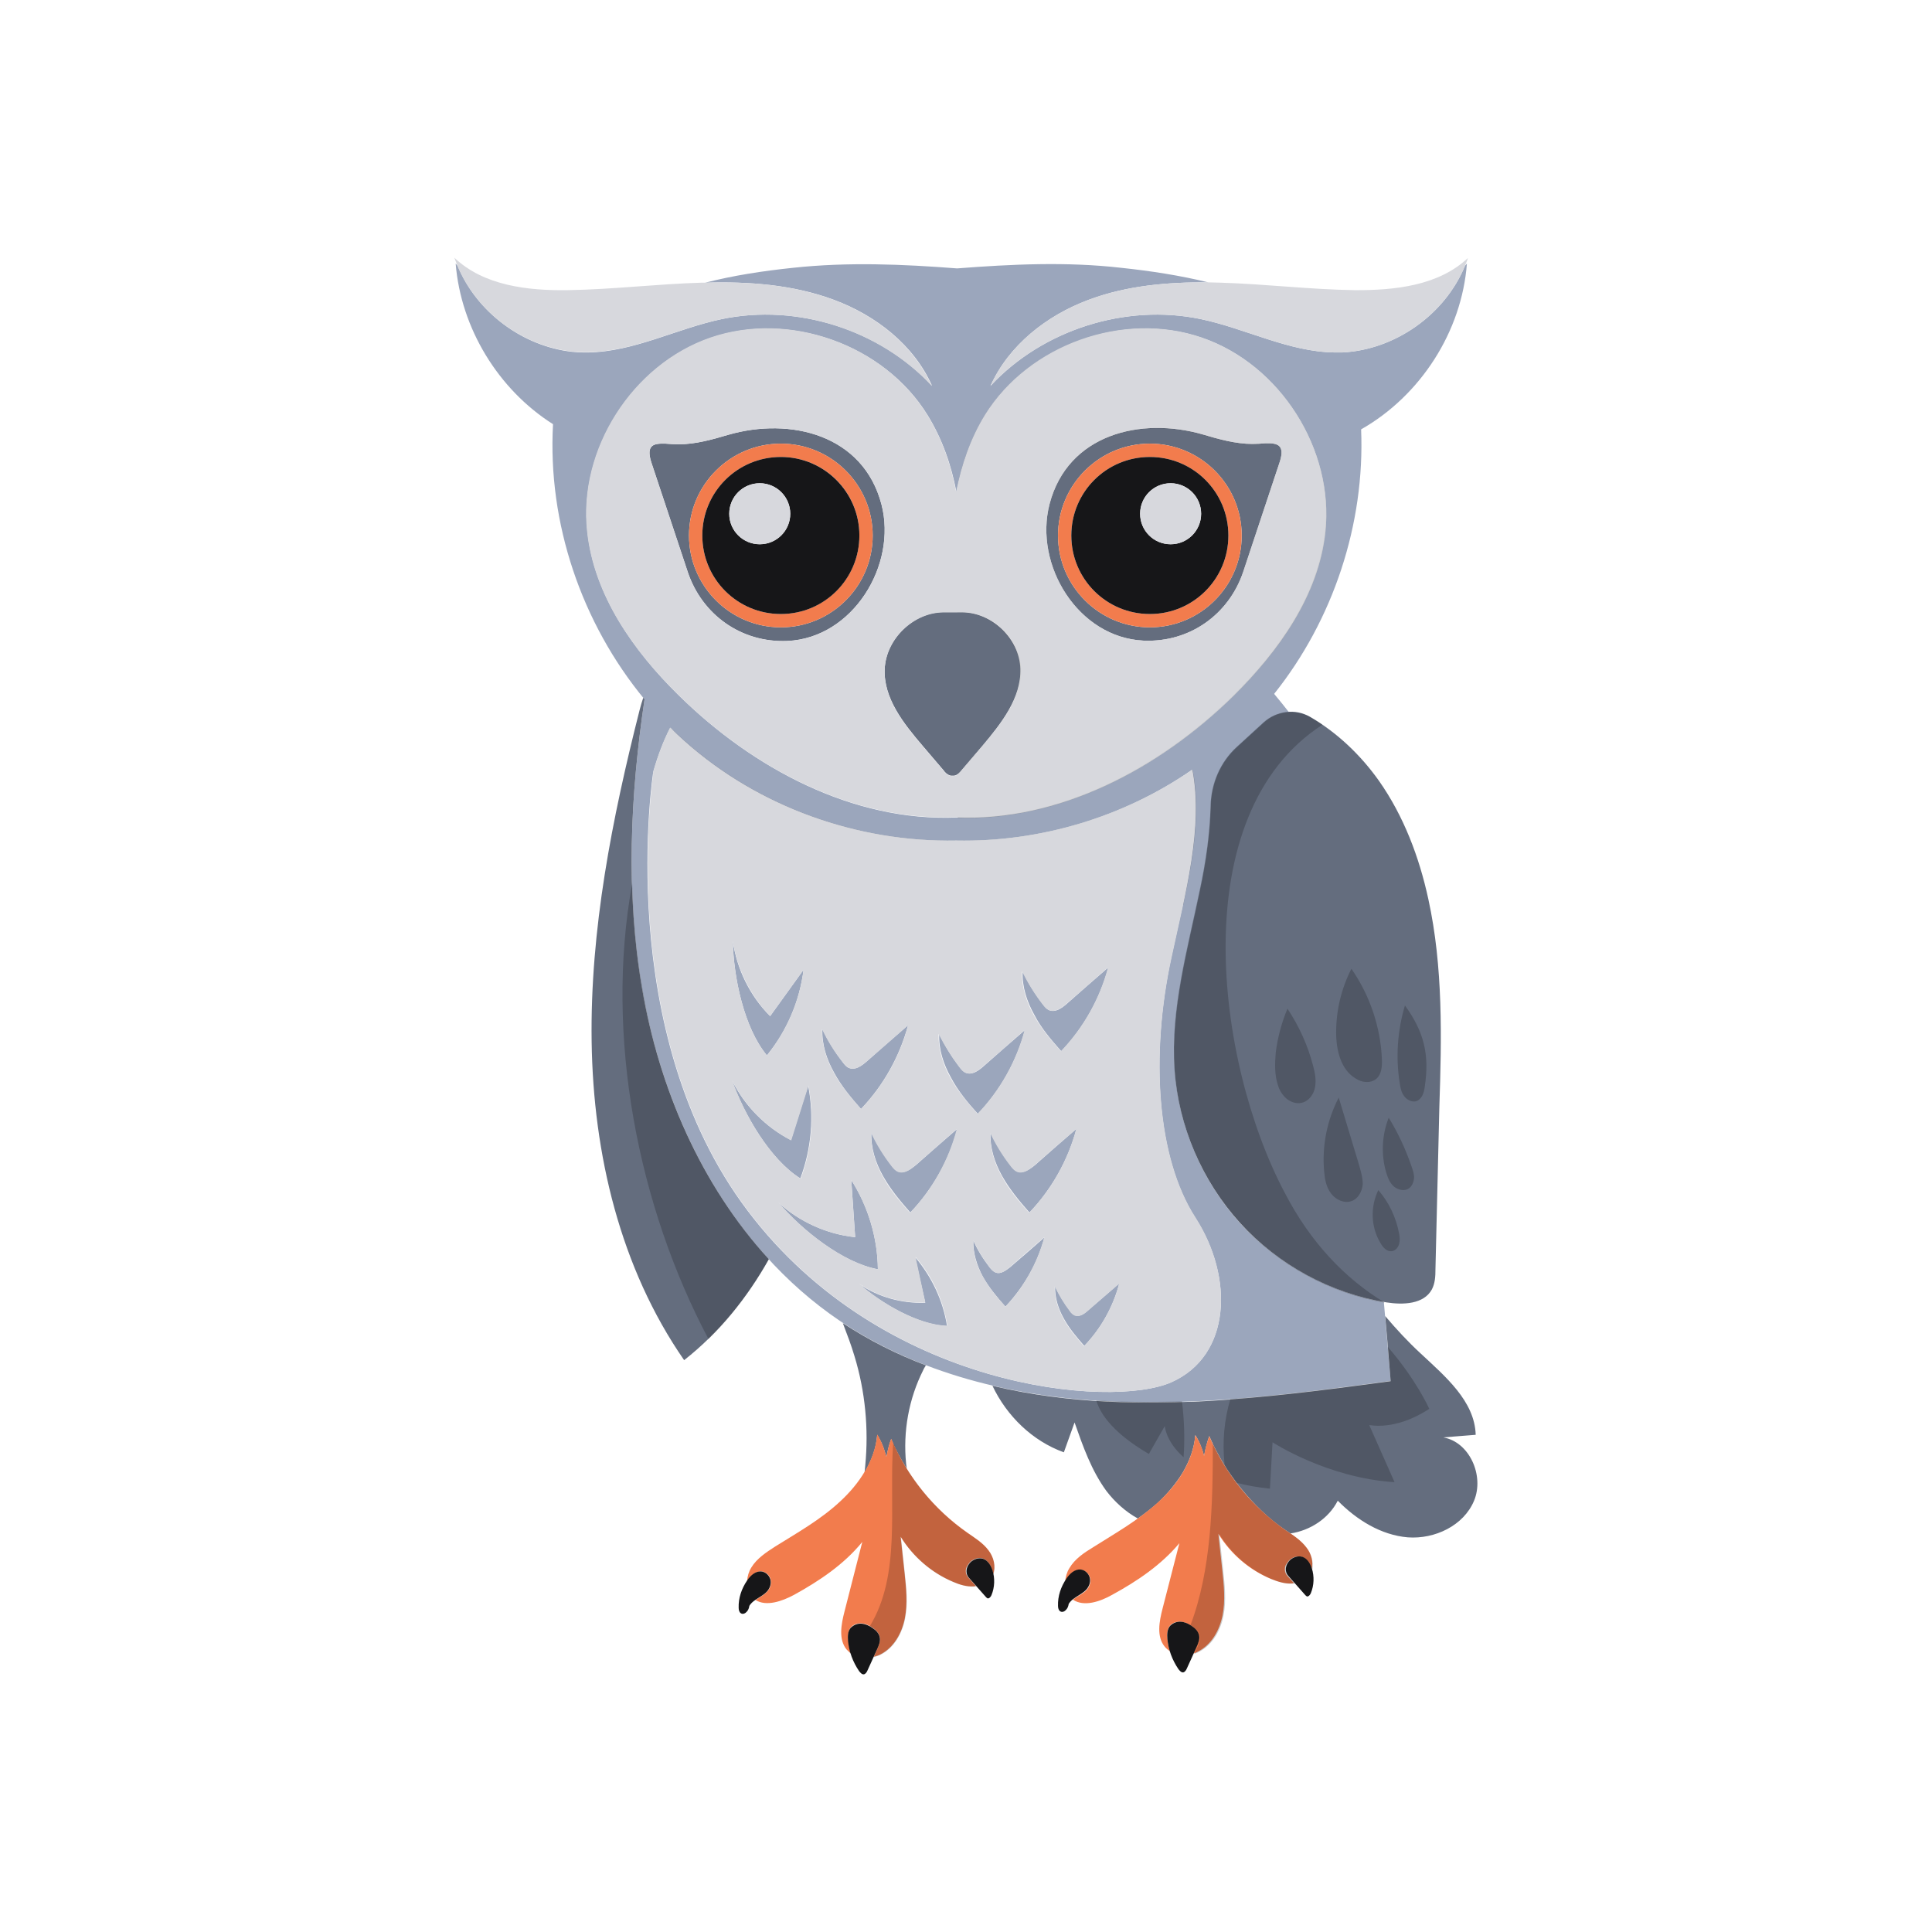<svg xmlns="http://www.w3.org/2000/svg" xmlns:xlink="http://www.w3.org/1999/xlink" version="1.1" id="svg-edited-version" x="0px" y="0px" viewBox="0 0 595.3 595.3" enable-background="new 0 0 595.3 595.3" xml:space="preserve" class="injected-svg" data-src="https://preview.pixlr.com/images/svg/100/1/767a120db361320558b97897ffb714ad9a329d7e9c818b5ee07a7f9e92f1ba9d.svg">
<g>
	<path fill="#9BA6BC" d="M236.3,325.2c-7.1-8.6-10.3-24.2-10.5-35.3c1.2,8.7,5.3,17,11.5,23.2c3.4-4.8,6.9-9.5,10.3-14.3   C246.4,308.4,242.5,317.6,236.3,325.2z M246.6,363.1c3.4-9.1,4.3-19.1,2.4-28.6c-1.8,5.6-3.5,11.2-5.3,16.8   c-7.8-4-14.3-10.6-18.2-18.5C229.3,343.4,237.2,357.2,246.6,363.1z M262.3,363.6c0.4,5.9,0.8,11.7,1.2,17.6   c-8.7-0.9-17.1-4.7-23.6-10.6c7.2,8.4,19.7,18.5,30.6,20.5C270.4,381.4,267.5,371.7,262.3,363.6z M285.1,401.4   c-7.1,0.3-14.4-1.7-20.3-5.7c6.8,5.9,18,12.5,27,12.9c-1.2-7.8-4.7-15.2-9.8-21.2C283,392,284,396.7,285.1,401.4z M265.3,341.7   c6.9-7.2,11.9-16.2,14.5-25.8c-4.3,3.7-8.5,7.4-12.8,11.2c-1.5,1.3-3.4,2.7-5.3,2c-0.9-0.3-1.5-1.1-2.1-1.9   c-2.4-3.1-4.5-6.5-6.2-10.1c-0.2,4.7,1.3,9.3,3.6,13.4C259.2,334.6,262.2,338.2,265.3,341.7z M276.8,361c-0.9-0.3-1.5-1.1-2.1-1.9   c-2.4-3.1-4.5-6.5-6.2-10.1c-0.2,4.7,1.3,9.3,3.6,13.4c2.3,4.1,5.3,7.7,8.4,11.2c6.9-7.2,11.9-16.2,14.5-25.8   c-4.3,3.7-8.5,7.4-12.8,11.2C280.6,360.3,278.7,361.7,276.8,361z M306.8,392.1c-0.7-0.3-1.3-0.9-1.8-1.5c-2-2.6-3.8-5.4-5.1-8.4   c-0.1,3.9,1.1,7.7,2.9,11.1c1.9,3.4,4.4,6.4,7,9.3c5.7-6,9.9-13.4,12-21.3c-3.5,3.1-7.1,6.2-10.6,9.2   C309.9,391.5,308.3,392.7,306.8,392.1z M331.3,405.3c-0.7-0.3-1.2-0.8-1.6-1.4c-1.8-2.3-3.4-4.9-4.6-7.6c-0.1,3.5,1,7,2.7,10   c1.7,3.1,4,5.8,6.3,8.4c5.2-5.4,8.9-12.1,10.8-19.3c-3.2,2.8-6.4,5.6-9.6,8.3C334.2,404.8,332.7,405.8,331.3,405.3z M313.5,361   c-0.9-0.3-1.5-1.1-2.1-1.9c-2.4-3.1-4.5-6.5-6.2-10.1c-0.2,4.7,1.3,9.3,3.6,13.4c2.3,4.1,5.3,7.7,8.4,11.2   c6.9-7.2,11.9-16.2,14.5-25.8c-4.3,3.7-8.5,7.4-12.8,11.2C317.3,360.3,315.3,361.7,313.5,361z M301.3,343.2   c6.9-7.2,11.9-16.2,14.5-25.8c-4.3,3.7-8.5,7.4-12.8,11.2c-1.5,1.3-3.4,2.7-5.3,2c-0.9-0.3-1.5-1.1-2.1-1.9   c-2.4-3.1-4.5-6.5-6.2-10.1c-0.2,4.7,1.3,9.3,3.6,13.4C295.1,336,298.1,339.7,301.3,343.2z M327,323.9c6.9-7.2,11.9-16.2,14.5-25.8   c-4.3,3.7-8.5,7.4-12.8,11.2c-1.5,1.3-3.4,2.7-5.3,2c-0.9-0.3-1.5-1.1-2.1-1.9c-2.4-3.1-4.5-6.5-6.2-10.1   c-0.2,4.7,1.3,9.3,3.6,13.4C320.8,316.8,323.9,320.4,327,323.9z M426.4,401.2c0.7,8.1,1.4,16.2,2.1,24.3c-28.9,3.9-57.9,7.7-87,6.3   c-29.1-1.4-58.5-8.5-82.7-24.8c-33.9-22.9-54.1-62.3-61-102.6c-5-29.4-3.6-59.3,0.8-88.9c-19.4-23.5-29.9-54.3-28.2-84.8   c-16.9-10.7-28.4-29.6-30-49.5c0.2,0.2,0.4,0.5,0.6,0.7c5.9,14.3,20,24.8,35.3,26.5c1.2,0.1,2.3,0.2,3.5,0.2c0.5,0,0.9,0,1.4,0   c14.2-0.2,27.4-7.4,41.3-10.3c23.2-4.8,48.6,3.3,64.7,20.6c-5.6-12.6-17.3-21.7-30.2-26.5c-12.6-4.7-26.3-5.7-39.7-5.3   c8.6-2.2,17.6-3.6,27.2-4.6c16.8-1.8,33.6-1.1,50.4,0.2c16.8-1.3,33.7-2.1,50.4-0.2c9.5,1,18.4,2.4,27,4.5   c-12.5-0.1-25.2,1-36.9,5.4c-12.9,4.8-24.6,14-30.2,26.5c16.1-17.3,41.6-25.4,64.7-20.6c13.9,2.9,27.1,10.1,41.3,10.3   c0.5,0,0.9,0,1.4,0c0.3,0,0.7,0,1,0c16.2-0.8,31.6-11.6,37.8-26.7c0.2-0.2,0.4-0.5,0.6-0.7c-1.6,21-14.3,40.7-32.6,51.1   c1.2,29.2-8.6,58.7-26.8,81.5c1.6,1.9,3.1,3.8,4.6,5.7c-2.8,0.2-5.6,1.2-7.8,3.3l-8.3,7.6c-5,4.6-7.8,11.1-8,18   c-0.2,8.7-1.5,17.5-3.3,25.9c-3.8,18.4-9.1,36.8-7.8,55.5c1.2,17.4,8.5,34.3,20.2,47.2C393.7,389.5,409.5,398.2,426.4,401.2z    M209.3,214.4c22.8,22.4,53.6,38.8,85.4,37.5c31.8,1.3,62.6-15.1,85.4-37.5c14-13.8,26.2-30.9,28.3-50.5   c2.7-25.4-13.9-51.5-38-59.8c-24.1-8.3-53.3,2.1-66.8,23.8c-4.5,7.3-7.2,15.3-8.9,23.7c-1.6-8.4-4.4-16.4-8.9-23.7   c-13.4-21.7-42.6-32.1-66.8-23.8c-24.1,8.3-40.8,34.5-38,59.8C183.1,183.4,195.2,200.6,209.3,214.4z M368.3,375.2   c-11.9-18.4-13.9-49.9-7.4-80.2c4.3-20,9.8-40.1,6.4-57.8c-21.1,14.6-46.9,22.3-72.6,21.8c-30.4,0.6-61-10.3-83.7-30.5   c-1.6-1.4-3.1-2.8-4.5-4.3c-2.1,4.1-3.8,8.6-5.2,13.5c0,0-12.7,80.2,29.1,135.4c41.7,55.2,112.1,61,130.5,52.8   C379.4,417.7,380.2,393.6,368.3,375.2z" originalFill="#9BA6BC"/>
	<path fill="#646D7E" d="M314.4,206.1c0.3,9-5.9,16.8-11.7,23.7c-2.1,2.5-4.3,5-6.4,7.5c-0.5,0.6-1.1,1.3-1.9,1.6   c-0.3,0.1-0.6,0.1-0.9,0.1c-0.3,0-0.6,0-0.9-0.1c-0.8-0.3-1.4-0.9-1.9-1.6c-2.1-2.5-4.3-5-6.4-7.5c-5.9-6.9-12.1-14.7-11.7-23.7   c0.4-9.3,8.9-17.5,18.2-17.5c0,0,0,0,0,0h5.6c0,0,0,0,0,0C305.6,188.6,314.1,196.8,314.4,206.1z M394.3,142.4   c-3.7,11.2-7.5,22.5-11.2,33.7c-4.4,13.2-16.5,21.9-30.7,21.3c-20.2-0.9-33.9-23.3-29-42.1c5.6-21.4,28-27,47.3-21.4   c4.7,1.4,10,2.9,15.2,2.9c1.3,0,2.7-0.1,4-0.2C393.4,136.5,396.1,136.9,394.3,142.4z M382.6,165c0-15.6-12.7-28.3-28.3-28.3   c-15.6,0-28.3,12.7-28.3,28.3s12.7,28.3,28.3,28.3C369.9,193.3,382.6,180.6,382.6,165z M197.8,304.4c-5-29.4-3.6-59.3,0.8-88.9   c-0.1-0.2-0.2-0.3-0.4-0.5c-0.4,1.2-0.8,2.5-1.1,3.7c-8.5,33.5-15.3,67.8-14.8,102.3c0.5,34.6,8.8,69.7,28.5,98.1   c10.8-8.5,19.4-19.2,26.1-31.1C216,365.2,203,335.1,197.8,304.4z M242.6,197.5c-14.2,0.6-26.3-8.1-30.7-21.3   c-3.7-11.2-7.5-22.5-11.2-33.7c-1.8-5.6,0.9-5.9,4.4-5.8c1.3,0.1,2.7,0.2,4,0.2c5.2,0,10.5-1.5,15.2-2.9c19.3-5.6,41.7,0,47.3,21.4   C276.5,174.1,262.8,196.6,242.6,197.5z M268.9,165c0-15.6-12.7-28.3-28.3-28.3c-15.6,0-28.3,12.7-28.3,28.3s12.7,28.3,28.3,28.3   C256.2,193.3,268.9,180.6,268.9,165z M440.1,277c-2.8-12.9-7.6-25.6-15.2-36.4c-5.6-7.9-12.8-14.8-21.2-19.7   c-4.6-2.7-10.4-1.9-14.4,1.7l-8.3,7.6c-5,4.6-7.8,11.1-8,18c-0.2,8.7-1.5,17.5-3.3,25.9c-3.8,18.4-9.1,36.8-7.8,55.5   c1.2,17.4,8.5,34.3,20.2,47.2c11.7,12.9,27.9,21.7,45.1,24.5c5.1,0.8,11.5,0.6,14-4c1-1.9,1.1-4.1,1.1-6.2   c0.4-16.6,0.8-33.3,1.2-49.9C444.2,319.8,444.7,298,440.1,277z M266.6,451.6c-0.1,0.7-0.1,1.4-0.2,2.1c2.1-3.6,3.6-7.5,3.9-11.6   c1.3,2.1,2.2,4.4,2.8,6.9c0.4-1.9,0.8-3.8,1.5-5.6c1.3,3.2,3,6.2,4.8,9.1c-0.1-0.5-0.1-1-0.2-1.5c-1-9.9,0.8-20,5.3-28.9   c0.2-0.5,0.5-0.9,0.8-1.4c-9-3.4-17.5-7.7-25.6-13c1.3,3.4,2.6,6.8,3.6,10.2C266.6,428.7,267.7,440.3,266.6,451.6z M377.2,451.3   c0.9,1.7,8.3,13.1,18.8,20.1c0.5,0.4,1.1,0.7,1.6,1.1c6.1-0.9,11.8-4.6,14.6-10.1c5.8,5.9,13.3,10.6,21.6,11.3   c8.3,0.6,17.2-3.6,20.4-11.3c3.2-7.7-1.4-18.1-9.5-19.5c3.3-0.3,6.7-0.5,10-0.8c-0.3-10.4-9.4-18-17-25.1   c-3.9-3.6-7.5-7.5-10.9-11.5c0.6,6.7,1.2,13.4,1.7,20.1c-16.4,2.2-32.9,4.4-49.4,5.6c0,0,0,0,0,0c-4.9,0.4-9.8,0.7-14.8,0.8   c0,0-12.7,0.4-22.9-0.1c-11.9-0.6-23.9-2.1-35.6-4.9c4.4,9.3,12.3,17,22,20.5c1.1-3.1,2.2-6.1,3.3-9.2c2.6,7.4,5.2,14.8,9.8,21.1   c2.6,3.4,5.9,6.4,9.7,8.5c2.1-1.5,4.2-3.1,6.2-4.9c2.9-2.7,5.5-5.8,7.6-9.2c0,0,0,0,0,0c2.1-3.6,3.6-7.5,3.9-11.6   c1.3,2,2.1,4.2,2.7,6.4c0.4-2.1,0.9-4.1,1.6-6.1C373.9,445.5,375.5,448.5,377.2,451.3" originalFill="#646D7E"/>
	<path fill="#F27C4D" d="M306,485c-0.1-0.4-0.2-0.9-0.3-1.3c-0.5-1.5-1.4-3-2.9-3.5c-1.3-0.4-2.8,0.1-3.8,1   c-0.5,0.5-0.9,1.1-1.2,1.7c-0.4,1-0.3,2.2,0.5,3.1l2.4,2.7c-0.2,0-0.4,0.1-0.7,0.1c-2.2,0.1-4.3-0.5-6.3-1.4   c-6.7-2.8-12.4-7.8-16.2-13.9c0.4,3.7,0.8,7.4,1.2,11.1c0.5,4.7,1,9.4,0.1,14c-0.9,4.6-3.4,9.1-7.6,11.2c-0.6,0.3-1.3,0.5-2,0.7   c0.4-0.8,0.8-1.7,1.1-2.5c0.5-1.1,1-2.3,0.8-3.5c-0.2-1.3-1.3-2.3-2.3-3c-1-0.7-2.1-1.2-3.3-1.3c-1.2-0.1-2.5,0.3-3.3,1.2   c-0.9,1.1-0.9,2.6-0.8,4c0.1,1.4,0.4,2.7,0.8,4c-0.5-0.3-0.9-0.7-1.3-1.1c-2.6-3.1-1.7-7.8-0.7-11.7c1.8-7.2,3.7-14.3,5.5-21.5   c-5.6,6.9-13.2,12-21,16.3c-3.7,2-8.6,3.7-11.9,1.6c1.5-1,3.2-1.8,4.2-3.4c0.6-1,0.7-2.3,0.3-3.4c-0.5-1.1-1.5-1.9-2.7-2   c-1.8-0.1-3.3,1.3-4.3,2.8c0,0.1-0.1,0.1-0.1,0.2c0.1-1.5,0.5-2.9,1.3-4.2c1.7-2.8,4.6-4.7,7.4-6.5c6.9-4.3,14-8.3,19.9-13.8   c6-5.5,10.8-12.7,11.5-20.7c1.3,2.1,2.2,4.4,2.8,6.9c0.4-1.9,0.8-3.8,1.5-5.6c4.9,11.6,13.1,21.7,23.4,28.9   c2.4,1.7,4.9,3.2,6.6,5.5C306.2,479.8,306.9,482.7,306,485z M382.6,165c0,15.6-12.7,28.3-28.3,28.3c-15.6,0-28.3-12.7-28.3-28.3   s12.7-28.3,28.3-28.3C369.9,136.7,382.6,149.4,382.6,165z M378.5,165c0-13.4-10.8-24.2-24.2-24.2c-13.4,0-24.2,10.8-24.2,24.2   c0,13.4,10.8,24.2,24.2,24.2C367.7,189.2,378.5,178.4,378.5,165z M268.9,165c0,15.6-12.7,28.3-28.3,28.3   c-15.6,0-28.3-12.7-28.3-28.3s12.7-28.3,28.3-28.3C256.2,136.7,268.9,149.4,268.9,165z M264.8,165c0-13.4-10.8-24.2-24.2-24.2   c-13.4,0-24.2,10.8-24.2,24.2c0,13.4,10.8,24.2,24.2,24.2C253.9,189.2,264.8,178.4,264.8,165z M402.6,476.9   c-1.7-2.3-4.2-3.9-6.6-5.5c-10.3-7.2-18.5-17.4-23.4-28.9c-0.7,2-1.3,4-1.6,6.1c-0.5-2.3-1.4-4.4-2.7-6.4   c-0.7,8.1-5.5,15.3-11.5,20.7c-6,5.5-13.1,9.5-19.9,13.8c-2.8,1.7-5.7,3.6-7.4,6.5c-0.8,1.3-1.2,2.8-1.3,4.2   c0.2-0.3,0.3-0.6,0.5-0.9c1-1.5,2.5-2.9,4.3-2.8c1.2,0.1,2.2,0.9,2.7,2c0.5,1.1,0.3,2.4-0.3,3.4c-1,1.8-3.2,2.5-4.8,3.8   c3.4,2.3,8.4,0.6,12.1-1.5c7.7-4.2,15.1-9.2,20.7-15.9c-1.7,6.7-3.5,13.5-5.2,20.2c-1,3.9-1.9,8.6,0.7,11.7c0.5,0.6,1,1,1.6,1.4   c-0.4-1.3-0.7-2.6-0.8-3.9c-0.1-1.4-0.1-2.9,0.8-4c0.8-0.9,2.1-1.3,3.3-1.2c1.2,0.1,2.3,0.6,3.3,1.3c1.1,0.7,2.1,1.7,2.3,3   c0.2,1.2-0.3,2.4-0.8,3.5c-0.3,0.7-0.6,1.4-0.9,2c0.5-0.2,0.9-0.3,1.4-0.6c4.2-2.1,6.7-6.6,7.6-11.2c0.9-4.6,0.4-9.3-0.1-14   c-0.4-3.7-0.8-7.4-1.2-11.1c3.8,6.2,9.5,11.1,16.2,13.9c2,0.8,4.1,1.5,6.3,1.4c0.3,0,0.5-0.1,0.8-0.1l-2.1-2.3   c-0.7-0.8-0.9-2-0.5-3.1c0.3-0.6,0.7-1.2,1.2-1.7c1-0.9,2.5-1.4,3.8-1c1.5,0.5,2.4,2,2.9,3.5c0,0.1,0,0.2,0.1,0.3   C404.8,481.3,404,478.7,402.6,476.9z" originalFill="#F27C4D"/>
	<path opacity="0.2" d="M236.9,388c-5.1,9.1-11.2,17.4-18.6,24.6c-21.6-40.8-32.1-93.2-23.5-140.4c0.3,10.8,1.2,21.5,3.1,32.1   C203,335.1,216,365.2,236.9,388z M408.4,163.9c-2.1,19.6-14.2,36.7-28.3,50.5c-22.7,22.3-53.3,38.7-85,37.6v-13.4   c0.4-0.3,0.8-0.7,1.2-1.2c2.1-2.5,4.3-5,6.4-7.5c5.9-6.9,12.1-14.7,11.7-23.7c-0.4-9.3-8.9-17.5-18.2-17.5c0,0,0,0,0,0h-1.2v-39   c1.7-7.7,4.3-15,8.4-21.7c13.4-21.7,42.6-32.1,66.8-23.8C394.5,112.3,411.1,138.5,408.4,163.9z M389.9,136.7   c-1.3,0.1-2.7,0.2-4,0.2c-5.2,0-10.5-1.5-15.2-2.9c-19.3-5.6-41.7,0-47.3,21.4c-4.9,18.7,8.8,41.2,29,42.1   c14.2,0.6,26.3-8.1,30.7-21.3c3.7-11.2,7.5-22.5,11.2-33.7C396.1,136.9,393.4,136.5,389.9,136.7z M294.9,259   c-30.4,0.6-61-10.3-83.7-30.5c-1.6-1.4-3.1-2.8-4.6-4.3c-2.1,4.1-3.8,8.6-5.2,13.5c0,0,0,0.3-0.1,0.8   c40.7,41,104.7,53.9,162.6,40.5c0.2-0.1,0.5-0.1,0.7-0.2c3.1-14.5,5.4-28.7,2.9-41.6C346.3,251.8,320.5,259.5,294.9,259z    M395.8,367.4c-21.2-40.1-31.1-116.5,11.7-144.1c-1.1-0.8-2.3-1.5-3.5-2.2c-4.7-2.7-10.6-2.1-14.6,1.6l-8.3,7.6   c-5,4.6-7.8,11.1-8,18c-0.2,8.7-1.5,17.5-3.3,26c-3.8,18.4-9.1,36.8-7.8,55.5c1.2,17.4,8.5,34.3,20.2,47.2   c11.6,12.8,27.6,21.5,44.5,24.4C414.5,394,403.8,382.9,395.8,367.4z M393.8,334.5c0.5,1.6,1.4,3,2.7,4.1c1.3,1,3,1.6,4.6,1.2   c2.2-0.5,3.7-2.6,4.1-4.8c0.4-2.2,0-4.4-0.6-6.6c-1.6-6.2-4.3-12.2-7.9-17.6c-1.8,4.3-3,8.8-3.6,13.4   C392.8,327.7,392.7,331.3,393.8,334.5z M424.1,332.4c1.6-1.4,1.8-3.8,1.7-6c-0.4-9.9-3.7-19.7-9.4-27.9c-3.1,6.1-4.7,12.8-4.7,19.6   c0,5.4,1.4,11.5,6,14.2C419.6,333.6,422.3,333.9,424.1,332.4z M432.9,309.8c-2.3,7.7-2.9,16-1.6,24c0.2,1.4,0.5,2.9,1.4,4   c0.8,1.1,2.4,1.9,3.7,1.5c1.7-0.6,2.4-2.6,2.6-4.4C440.5,324.9,438.8,318,432.9,309.8z M418.6,358.4c-2-6.7-4.1-13.5-6.1-20.2   c-3.6,6.9-5.2,14.9-4.5,22.7c0.2,2.4,0.6,4.8,2.1,6.8c1.4,1.9,4,3.2,6.3,2.4c2.1-0.7,3.3-3,3.5-5.2   C419.9,362.7,419.2,360.5,418.6,358.4z M434.9,359.3c-1.8-5.2-4.1-10.2-7-14.9c-2.1,5.3-2.4,11.3-0.8,16.8c0.5,1.6,1.1,3.3,2.4,4.4   c1.3,1.1,3.3,1.5,4.6,0.6c1-0.7,1.5-2,1.6-3.2S435.3,360.5,434.9,359.3z M429,385.5c1-0.2,1.8-1.1,2.1-2.2s0.2-2.1,0-3.2   c-0.9-4.9-3.1-9.6-6.4-13.4c-2.5,5.1-2.3,11.4,0.6,16.2C426.1,384.4,427.4,385.8,429,385.5z M262,508.6c-0.1,0.1-0.3,0.3-0.4,0.4   c0.2,0.2,0.4,0.4,0.7,0.5C262.2,509.2,262.1,508.9,262,508.6z M304.6,477.8c-1.7-2.3-4.2-3.9-6.6-5.5c-9.9-7-17.8-16.6-22.8-27.7   c-1.3,19.7,2.5,40.6-7.2,56.5c0.3,0.2,0.6,0.3,0.9,0.5c1.1,0.7,2.1,1.7,2.3,3c0.2,1.2-0.3,2.4-0.8,3.5c-0.4,0.8-0.8,1.7-1.1,2.5   c0.7-0.2,1.4-0.4,2-0.7c4.2-2.1,6.7-6.6,7.6-11.2c0.9-4.6,0.4-9.3-0.1-14c-0.4-3.7-0.8-7.4-1.2-11.1c3.8,6.2,9.5,11.1,16.2,13.9   c2,0.8,4.1,1.5,6.3,1.4c0.2,0,0.4-0.1,0.7-0.1l-2.4-2.7c-0.7-0.8-0.9-2-0.5-3.1c0.3-0.6,0.7-1.2,1.2-1.7c1-0.9,2.5-1.4,3.8-1   c1.5,0.5,2.4,2,2.9,3.5c0.1,0.4,0.2,0.9,0.3,1.3C306.9,482.7,306.2,479.8,304.6,477.8z M354,448l4.9-8.6c0,0,0.3,4.8,5.8,9.6   c0.4-5.7,0.2-11.5-0.5-17.2c0,0-12.7,0.4-22.9-0.1c-1.2-0.1-2.3-0.1-3.5-0.2C338.6,434.4,341.6,440.8,354,448z M440.4,434.1   c0,0-4-9-12.8-19.1c0.3,3.5,0.6,7,0.9,10.5c-16.4,2.2-32.9,4.4-49.4,5.6c0,0,0,0,0,0c-1.9,6.4-2.5,13.2-1.8,19.8c0,0.1,0,0.2,0,0.4   c0.2,0.4,1.6,2.6,3.8,5.6c3,0.8,6.4,1.4,10.2,1.8l0.8-14.3c0,0,16.8,11,37.6,12.3l-7.8-17.6C421.9,439,429.7,441.1,440.4,434.1z    M402.6,476.9c-1.7-2.3-4.2-3.9-6.6-5.5c-9.6-6.7-17.3-16-22.3-26.6c0,18.7-0.4,38.8-6.9,56c0.2,0.1,0.4,0.2,0.6,0.3   c1.1,0.7,2.1,1.7,2.3,3c0.2,1.2-0.3,2.4-0.8,3.5c-0.3,0.7-0.6,1.3-0.9,2c0.5-0.2,0.9-0.3,1.4-0.6c4.2-2.1,6.7-6.6,7.6-11.2   c0.9-4.6,0.4-9.3-0.1-14c-0.4-3.7-0.8-7.4-1.2-11.1c3.8,6.2,9.5,11.1,16.2,13.9c2,0.8,4.1,1.5,6.3,1.4c0.3,0,0.5-0.1,0.8-0.1   l-2.1-2.3c-0.7-0.8-0.9-2-0.5-3.1c0.3-0.6,0.7-1.2,1.2-1.7c1-0.9,2.5-1.4,3.8-1c1.5,0.5,2.4,2,2.9,3.5c0,0.1,0,0.2,0.1,0.3   C404.8,481.3,404,478.7,402.6,476.9z" fill="#000000" originalFill="#000000"/>
	<path fill="#161618" d="M354.3,140.8c-13.4,0-24.2,10.8-24.2,24.2c0,13.4,10.8,24.2,24.2,24.2c13.4,0,24.2-10.8,24.2-24.2   C378.5,151.6,367.7,140.8,354.3,140.8z M360.7,167.7c-5.2,0-9.4-4.2-9.4-9.4c0-5.2,4.2-9.4,9.4-9.4c5.2,0,9.4,4.2,9.4,9.4   C370.1,163.5,365.9,167.7,360.7,167.7z M230.1,496.6c-0.4,0.5-1.2,0.9-1.8,0.5c-0.5-0.3-0.7-1-0.7-1.7c-0.1-3,0.9-5.9,2.6-8.4   c1-1.5,2.5-2.9,4.3-2.8c1.2,0.1,2.2,0.9,2.7,2c0.5,1.1,0.3,2.4-0.3,3.4c-1.3,2.3-4.6,2.9-6,5.2   C230.8,495.4,230.6,496.1,230.1,496.6z M265.5,500.3c1.2,0.1,2.3,0.6,3.3,1.3c1.1,0.7,2.1,1.7,2.3,3c0.2,1.2-0.3,2.4-0.8,3.5   c-1,2.2-2,4.4-3,6.6c-0.2,0.5-0.6,1.1-1.1,1.2c-0.6,0.1-1.1-0.5-1.5-1c-1.9-2.8-3.1-6-3.4-9.3c-0.1-1.4-0.1-2.9,0.8-4   C263.1,500.6,264.3,500.2,265.5,500.3z M299.1,481.3c1-0.9,2.5-1.4,3.8-1c1.5,0.5,2.4,2,2.9,3.5c0.8,2.5,0.7,5.3-0.3,7.7   c-0.2,0.5-0.7,1.1-1.2,1c-0.2-0.1-0.3-0.2-0.5-0.4l-5.3-6c-0.7-0.8-0.9-2-0.5-3.1C298.2,482.4,298.6,481.8,299.1,481.3z    M397.5,480.7c1-0.9,2.5-1.4,3.8-1c1.5,0.5,2.4,2,2.9,3.5c0.8,2.5,0.7,5.3-0.3,7.7c-0.2,0.5-0.7,1.1-1.2,1   c-0.2-0.1-0.3-0.2-0.5-0.4l-5.3-6c-0.7-0.8-0.9-2-0.5-3.1C396.6,481.8,397,481.2,397.5,480.7z M363.9,499.7   c1.2,0.1,2.3,0.6,3.3,1.3c1.1,0.7,2.1,1.7,2.3,3c0.2,1.2-0.3,2.4-0.8,3.5c-1,2.2-2,4.4-3,6.6c-0.2,0.5-0.6,1.1-1.1,1.2   c-0.6,0.1-1.1-0.5-1.5-1c-1.9-2.8-3.1-6-3.4-9.3c-0.1-1.4-0.1-2.9,0.8-4C361.5,500,362.7,499.6,363.9,499.7z M328.5,496   c-0.4,0.5-1.2,0.9-1.8,0.5c-0.5-0.3-0.7-1-0.7-1.7c-0.1-3,0.9-5.9,2.6-8.4c1-1.5,2.5-2.9,4.3-2.8c1.2,0.1,2.2,0.9,2.7,2   c0.5,1.1,0.3,2.4-0.3,3.4c-1.3,2.3-4.6,2.9-6,5.2C329.2,494.8,329,495.5,328.5,496z M240.6,140.8c-13.4,0-24.2,10.8-24.2,24.2   c0,13.4,10.8,24.2,24.2,24.2c13.4,0,24.2-10.8,24.2-24.2C264.8,151.6,253.9,140.8,240.6,140.8z M234.1,167.7   c-5.2,0-9.4-4.2-9.4-9.4c0-5.2,4.2-9.4,9.4-9.4c5.2,0,9.4,4.2,9.4,9.4C243.5,163.5,239.3,167.7,234.1,167.7z" originalFill="#161618"/>
	<path fill="#D7D8DD" d="M243.5,158.3c0,5.2-4.2,9.4-9.4,9.4c-5.2,0-9.4-4.2-9.4-9.4c0-5.2,4.2-9.4,9.4-9.4   C239.3,148.9,243.5,153.2,243.5,158.3z M417.3,89.4c-13.8-0.2-27.5-1.9-41.2-2.3c-1.3,0-2.5-0.1-3.8-0.1c-12.5-0.1-25.2,1-36.9,5.4   c-12.9,4.8-24.6,14-30.2,26.5c16.1-17.3,41.6-25.4,64.7-20.6c13.9,2.9,27.1,10.1,41.3,10.3c0.5,0,0.9,0,1.4,0c0.3,0,0.7,0,1,0   c16.2-0.8,31.6-11.6,37.8-26.7c0.3-0.8,0.7-1.6,0.9-2.4C443.3,88,429.8,89.5,417.3,89.4z M222.4,98.3c23.2-4.8,48.6,3.3,64.7,20.6   c-5.6-12.6-17.3-21.7-30.2-26.5c-12.6-4.7-26.3-5.7-39.7-5.3c-0.3,0-0.6,0-1,0c-13.8,0.4-27.5,2.1-41.2,2.3c-12.4,0.2-26-1.4-35-10   c0.3,0.8,0.6,1.6,0.9,2.4c5.9,14.3,20,24.8,35.3,26.5c1.2,0.1,2.3,0.2,3.5,0.2c0.5,0,0.9,0,1.4,0   C195.4,108.4,208.5,101.2,222.4,98.3z M360.7,148.9c-5.2,0-9.4,4.2-9.4,9.4c0,5.2,4.2,9.4,9.4,9.4c5.2,0,9.4-4.2,9.4-9.4   C370.1,153.2,365.9,148.9,360.7,148.9z M370.3,104c-24.1-8.3-53.3,2.1-66.8,23.8c-4.5,7.3-7.2,15.3-8.9,23.7   c-1.6-8.4-4.4-16.4-8.9-23.7c-13.4-21.7-42.6-32.1-66.8-23.8c-24.1,8.3-40.8,34.5-38,59.8c2.1,19.6,14.2,36.7,28.3,50.5   c22.8,22.4,53.6,38.8,85.4,37.5c31.8,1.3,62.6-15.1,85.4-37.5c14-13.8,26.2-30.9,28.3-50.5C411.1,138.5,394.5,112.3,370.3,104z    M242.6,197.5c-14.2,0.6-26.3-8.1-30.7-21.3c-3.7-11.2-7.5-22.5-11.2-33.7c-1.8-5.6,0.9-5.9,4.4-5.8c1.3,0.1,2.7,0.2,4,0.2   c5.2,0,10.5-1.5,15.2-2.9c19.3-5.6,41.7,0,47.3,21.4C276.5,174.1,262.8,196.6,242.6,197.5z M302.7,229.9c-2.1,2.5-4.3,5-6.4,7.5   c-0.5,0.6-1.1,1.3-1.9,1.6c-0.3,0.1-0.6,0.1-0.9,0.1c-0.3,0-0.6,0-0.9-0.1c-0.8-0.3-1.4-0.9-1.9-1.6c-2.1-2.5-4.3-5-6.4-7.5   c-5.9-6.9-12.1-14.7-11.7-23.7c0.4-9.3,8.9-17.5,18.2-17.5c0,0,0,0,0,0h5.6c0,0,0,0,0,0c9.3,0,17.8,8.2,18.2,17.5   C314.8,215.2,308.6,223,302.7,229.9z M394.3,142.4c-3.7,11.2-7.5,22.5-11.2,33.7c-4.4,13.2-16.5,21.9-30.7,21.3   c-20.2-0.9-33.9-23.3-29-42.1c5.6-21.4,28-27,47.3-21.4c4.7,1.4,10,2.9,15.2,2.9c1.3,0,2.7-0.1,4-0.2   C393.4,136.5,396.1,136.9,394.3,142.4z M361,295c4.3-20,9.8-40.1,6.4-57.8c-21.1,14.6-46.9,22.3-72.6,21.8   c-30.4,0.6-61-10.3-83.7-30.5c-1.6-1.4-3.1-2.8-4.5-4.3c-2.1,4.1-3.8,8.6-5.2,13.5c0,0-12.7,80.2,29.1,135.4   c41.7,55.2,112.1,61,130.5,52.8c18.4-8.2,19.2-32.3,7.4-50.7C356.5,356.8,354.4,325.3,361,295z M321.2,309.4   c0.6,0.8,1.2,1.5,2.1,1.9c1.9,0.7,3.8-0.7,5.3-2c4.3-3.7,8.5-7.4,12.8-11.2c-2.5,9.6-7.6,18.6-14.5,25.8c-3.1-3.5-6.2-7.1-8.4-11.2   c-2.3-4.1-3.7-8.7-3.6-13.4C316.7,302.9,318.8,306.3,321.2,309.4z M331.6,347.9c-2.5,9.6-7.6,18.6-14.5,25.8   c-3.1-3.5-6.2-7.1-8.4-11.2c-2.3-4.1-3.7-8.7-3.6-13.4c1.7,3.6,3.8,7,6.2,10.1c0.6,0.8,1.2,1.5,2.1,1.9c1.9,0.7,3.8-0.7,5.3-2   C323,355.3,327.3,351.6,331.6,347.9z M295.5,328.7c0.6,0.8,1.2,1.5,2.1,1.9c1.9,0.7,3.8-0.7,5.3-2c4.3-3.7,8.5-7.4,12.8-11.2   c-2.5,9.6-7.6,18.6-14.5,25.8c-3.1-3.5-6.2-7.1-8.4-11.2c-2.3-4.1-3.7-8.7-3.6-13.4C291,322.1,293.1,325.5,295.5,328.7z    M259.6,327.2c0.6,0.8,1.2,1.5,2.1,1.9c1.9,0.7,3.8-0.7,5.3-2c4.3-3.7,8.5-7.4,12.8-11.2c-2.5,9.6-7.6,18.6-14.5,25.8   c-3.1-3.5-6.2-7.1-8.4-11.2c-2.3-4.1-3.7-8.7-3.6-13.4C255,320.7,257.1,324.1,259.6,327.2z M237.3,313.1c3.4-4.8,6.9-9.5,10.3-14.3   c-1.2,9.6-5.2,18.9-11.3,26.4c-7.1-8.6-10.3-24.2-10.5-35.3C227.1,298.5,231.2,306.8,237.3,313.1z M225.6,332.9   c3.9,7.9,10.4,14.4,18.2,18.5c1.8-5.6,3.5-11.2,5.3-16.8c1.9,9.5,1,19.6-2.4,28.6C237.2,357.2,229.3,343.4,225.6,332.9z    M239.9,370.6c6.5,5.9,14.9,9.7,23.6,10.6c-0.4-5.9-0.8-11.7-1.2-17.6c5.2,8.2,8.1,17.8,8.2,27.5C259.6,389,247.1,379,239.9,370.6z    M264.8,395.6c5.9,4,13.1,6,20.3,5.7c-1-4.7-2-9.3-3-14c5.2,6,8.6,13.4,9.8,21.2C282.8,408.2,271.6,401.6,264.8,395.6z    M280.4,373.7c-3.1-3.5-6.2-7.1-8.4-11.2c-2.3-4.1-3.7-8.7-3.6-13.4c1.7,3.6,3.8,7,6.2,10.1c0.6,0.8,1.2,1.5,2.1,1.9   c1.9,0.7,3.8-0.7,5.3-2c4.3-3.7,8.5-7.4,12.8-11.2C292.3,357.5,287.3,366.5,280.4,373.7z M309.8,402.6c-2.6-2.9-5.1-5.9-7-9.3   c-1.9-3.4-3.1-7.2-2.9-11.1c1.4,3,3.1,5.8,5.1,8.4c0.5,0.6,1,1.3,1.8,1.5c1.5,0.6,3.1-0.6,4.4-1.7c3.5-3.1,7.1-6.2,10.6-9.2   C319.6,389.2,315.5,396.6,309.8,402.6z M334,414.8c-2.3-2.6-4.6-5.3-6.3-8.4c-1.7-3.1-2.8-6.5-2.7-10c1.3,2.7,2.8,5.2,4.6,7.6   c0.4,0.6,0.9,1.1,1.6,1.4c1.4,0.5,2.8-0.5,4-1.5c3.2-2.8,6.4-5.6,9.6-8.3C343,402.7,339.2,409.4,334,414.8z" originalFill="#D7D8DD"/>
</g>
</svg>
